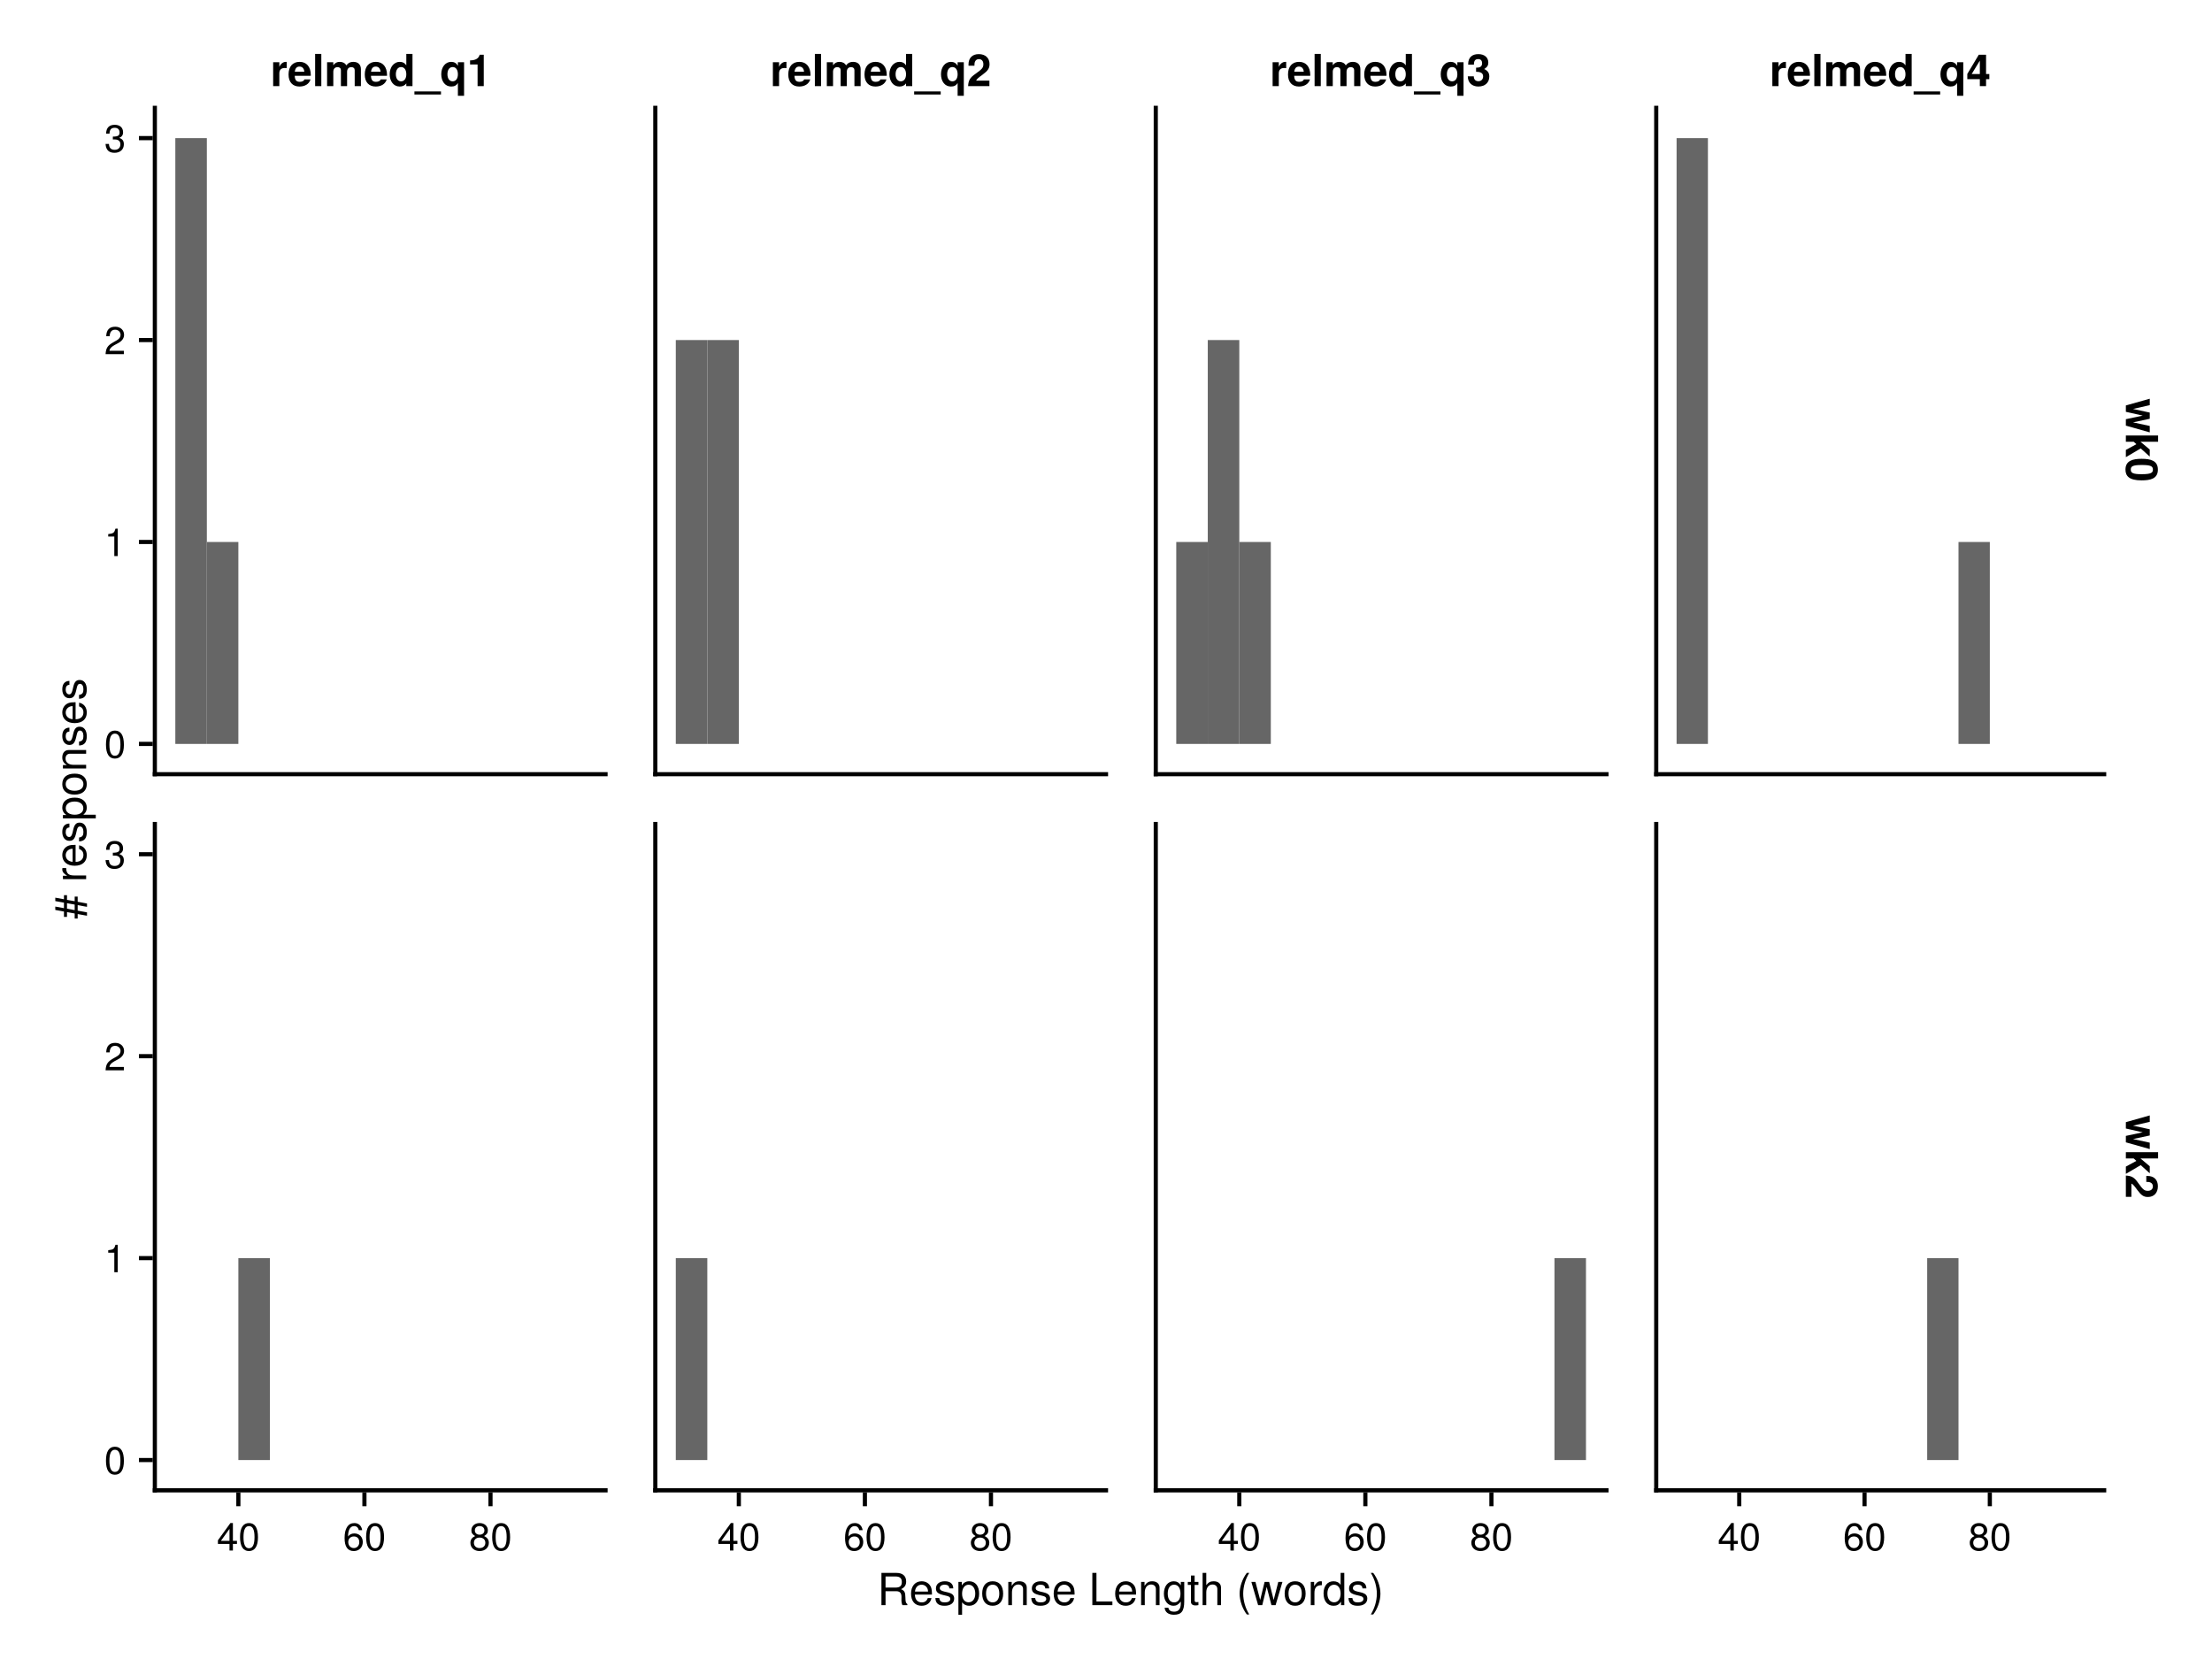 <?xml version="1.0" encoding="UTF-8"?>
<svg xmlns="http://www.w3.org/2000/svg" xmlns:xlink="http://www.w3.org/1999/xlink" width="800" height="600" viewBox="0 0 800 600">
<defs>
<g>
<g id="glyph-0-0-aa3f0e5b">
<path d="M 7.094 -4.781 C 7.094 -1.516 5.953 0.203 3.844 0.203 C 1.719 0.203 0.609 -1.516 0.609 -4.859 C 0.609 -8.188 1.703 -9.922 3.844 -9.922 C 6 -9.922 7.094 -8.219 7.094 -4.781 Z M 5.844 -4.891 C 5.844 -7.547 5.188 -8.828 3.844 -8.828 C 2.516 -8.828 1.859 -7.562 1.859 -4.844 C 1.859 -2.125 2.516 -0.812 3.828 -0.812 C 5.188 -0.812 5.844 -2.078 5.844 -4.891 Z M 5.844 -4.891 "/>
</g>
<g id="glyph-0-1-aa3f0e5b">
<path d="M 4.859 0 C 4.859 0 3.625 0 3.625 0 C 3.625 0 3.625 -7.062 3.625 -7.062 C 3.625 -7.062 1.422 -7.062 1.422 -7.062 C 1.422 -7.062 1.422 -7.953 1.422 -7.953 C 3.328 -8.188 3.609 -8.406 4.047 -9.922 C 4.047 -9.922 4.859 -9.922 4.859 -9.922 C 4.859 -9.922 4.859 0 4.859 0 Z M 4.859 0 "/>
</g>
<g id="glyph-0-2-aa3f0e5b">
<path d="M 7.156 -7.016 C 7.156 -5.797 6.438 -4.766 5.047 -4.016 C 5.047 -4.016 3.656 -3.266 3.656 -3.266 C 2.438 -2.547 1.984 -2.031 1.859 -1.219 C 1.859 -1.219 7.078 -1.219 7.078 -1.219 C 7.078 -1.219 7.078 0 7.078 0 C 7.078 0 0.469 0 0.469 0 C 0.594 -2.188 1.188 -3.125 3.266 -4.297 C 3.266 -4.297 4.547 -5.031 4.547 -5.031 C 5.438 -5.531 5.891 -6.203 5.891 -6.984 C 5.891 -8.047 5.047 -8.844 3.938 -8.844 C 2.719 -8.844 2.031 -8.141 1.938 -6.484 C 1.938 -6.484 0.703 -6.484 0.703 -6.484 C 0.766 -8.891 1.953 -9.922 3.969 -9.922 C 5.859 -9.922 7.156 -8.688 7.156 -7.016 Z M 7.156 -7.016 "/>
</g>
<g id="glyph-0-3-aa3f0e5b">
<path d="M 7.281 -2.375 C 7.281 -2.375 5.812 -2.375 5.812 -2.375 C 5.812 -2.375 5.812 0 5.812 0 C 5.812 0 4.578 0 4.578 0 C 4.578 0 4.578 -2.375 4.578 -2.375 C 4.578 -2.375 0.391 -2.375 0.391 -2.375 C 0.391 -2.375 0.391 -3.688 0.391 -3.688 C 0.391 -3.688 4.906 -9.922 4.906 -9.922 C 4.906 -9.922 5.812 -9.922 5.812 -9.922 C 5.812 -9.922 5.812 -3.484 5.812 -3.484 C 5.812 -3.484 7.281 -3.484 7.281 -3.484 C 7.281 -3.484 7.281 -2.375 7.281 -2.375 Z M 4.578 -3.484 C 4.578 -3.484 4.578 -7.828 4.578 -7.828 C 4.578 -7.828 1.469 -3.484 1.469 -3.484 C 1.469 -3.484 4.578 -3.484 4.578 -3.484 Z M 4.578 -3.484 "/>
</g>
<g id="glyph-0-4-aa3f0e5b">
<path d="M 7.188 -2.797 C 7.188 -1 5.812 0.203 3.844 0.203 C 1.891 0.203 0.516 -1 0.516 -2.812 C 0.516 -3.906 1.078 -4.672 2.219 -5.219 C 1.203 -5.859 0.875 -6.359 0.875 -7.281 C 0.875 -8.828 2.094 -9.922 3.844 -9.922 C 5.609 -9.922 6.828 -8.828 6.828 -7.281 C 6.828 -6.344 6.5 -5.844 5.469 -5.219 C 6.625 -4.672 7.188 -3.906 7.188 -2.797 Z M 5.578 -7.25 C 5.578 -8.219 4.906 -8.828 3.844 -8.828 C 2.812 -8.828 2.125 -8.219 2.125 -7.266 C 2.125 -6.328 2.812 -5.719 3.844 -5.719 C 4.891 -5.719 5.578 -6.328 5.578 -7.25 Z M 5.922 -2.781 C 5.922 -3.953 5.078 -4.672 3.844 -4.672 C 2.625 -4.672 1.781 -3.953 1.781 -2.781 C 1.781 -1.625 2.625 -0.875 3.828 -0.875 C 5.078 -0.875 5.922 -1.609 5.922 -2.781 Z M 5.922 -2.781 "/>
</g>
<g id="glyph-0-5-aa3f0e5b">
<path d="M 7.078 -2.891 C 7.078 -1.016 5.766 0.203 3.719 0.203 C 1.688 0.203 0.609 -0.781 0.453 -3 C 0.453 -3 1.688 -3 1.688 -3 C 1.766 -1.547 2.422 -0.875 3.766 -0.875 C 5.047 -0.875 5.828 -1.625 5.828 -2.875 C 5.828 -3.969 5.125 -4.625 3.766 -4.625 C 3.766 -4.625 3.094 -4.625 3.094 -4.625 C 3.094 -4.625 3.094 -5.656 3.094 -5.656 C 5.062 -5.656 5.531 -6.094 5.531 -7.156 C 5.531 -8.203 4.875 -8.844 3.781 -8.844 C 2.516 -8.844 1.922 -8.188 1.891 -6.719 C 1.891 -6.719 0.656 -6.719 0.656 -6.719 C 0.703 -8.828 1.766 -9.922 3.766 -9.922 C 5.656 -9.922 6.797 -8.906 6.797 -7.203 C 6.797 -6.203 6.328 -5.562 5.406 -5.188 C 6.594 -4.781 7.078 -4.094 7.078 -2.891 Z M 7.078 -2.891 "/>
</g>
<g id="glyph-0-6-aa3f0e5b">
<path d="M 7.188 -3.078 C 7.188 -1.141 5.828 0.203 3.938 0.203 C 1.672 0.203 0.609 -1.422 0.609 -4.516 C 0.609 -7.984 1.844 -9.922 4.156 -9.922 C 5.672 -9.922 6.734 -8.953 6.969 -7.344 C 6.969 -7.344 5.734 -7.344 5.734 -7.344 C 5.547 -8.281 4.938 -8.828 4.078 -8.828 C 2.656 -8.828 1.875 -7.484 1.859 -5.062 C 2.391 -5.797 3.156 -6.172 4.141 -6.172 C 5.922 -6.172 7.188 -4.922 7.188 -3.078 Z M 5.922 -2.984 C 5.922 -4.312 5.188 -5.078 3.984 -5.078 C 2.766 -5.078 1.938 -4.281 1.938 -3.047 C 1.938 -1.781 2.797 -0.875 3.953 -0.875 C 5.078 -0.875 5.922 -1.734 5.922 -2.984 Z M 5.922 -2.984 "/>
</g>
<g id="glyph-1-0-aa3f0e5b">
<path d="M 7.078 -2.891 C 7.078 -1.016 5.766 0.203 3.719 0.203 C 1.688 0.203 0.609 -0.781 0.453 -3 C 0.453 -3 1.688 -3 1.688 -3 C 1.766 -1.547 2.422 -0.875 3.766 -0.875 C 5.047 -0.875 5.828 -1.625 5.828 -2.875 C 5.828 -3.969 5.125 -4.625 3.766 -4.625 C 3.766 -4.625 3.094 -4.625 3.094 -4.625 C 3.094 -4.625 3.094 -5.656 3.094 -5.656 C 5.062 -5.656 5.531 -6.094 5.531 -7.156 C 5.531 -8.203 4.875 -8.844 3.781 -8.844 C 2.516 -8.844 1.922 -8.188 1.891 -6.719 C 1.891 -6.719 0.656 -6.719 0.656 -6.719 C 0.703 -8.828 1.766 -9.922 3.766 -9.922 C 5.656 -9.922 6.797 -8.906 6.797 -7.203 C 6.797 -6.203 6.328 -5.562 5.406 -5.188 C 6.594 -4.781 7.078 -4.094 7.078 -2.891 Z M 7.078 -2.891 "/>
</g>
<g id="glyph-2-0-aa3f0e5b">
<path d="M 7.188 -3.078 C 7.188 -1.141 5.828 0.203 3.938 0.203 C 1.672 0.203 0.609 -1.422 0.609 -4.516 C 0.609 -7.984 1.844 -9.922 4.156 -9.922 C 5.672 -9.922 6.734 -8.953 6.969 -7.344 C 6.969 -7.344 5.734 -7.344 5.734 -7.344 C 5.547 -8.281 4.938 -8.828 4.078 -8.828 C 2.656 -8.828 1.875 -7.484 1.859 -5.062 C 2.391 -5.797 3.156 -6.172 4.141 -6.172 C 5.922 -6.172 7.188 -4.922 7.188 -3.078 Z M 5.922 -2.984 C 5.922 -4.312 5.188 -5.078 3.984 -5.078 C 2.766 -5.078 1.938 -4.281 1.938 -3.047 C 1.938 -1.781 2.797 -0.875 3.953 -0.875 C 5.078 -0.875 5.922 -1.734 5.922 -2.984 Z M 5.922 -2.984 "/>
</g>
<g id="glyph-3-0-aa3f0e5b">
<path d="M -6.922 -8.672 C -6.922 -8.672 -6.922 -6.969 -6.922 -6.969 C -6.922 -6.969 -4.141 -6.484 -4.141 -6.484 C -4.141 -6.484 -4.141 -8.156 -4.141 -8.156 C -4.141 -8.156 -3.062 -8.156 -3.062 -8.156 C -3.062 -8.156 -3.062 -6.281 -3.062 -6.281 C -3.062 -6.281 0.312 -5.656 0.312 -5.656 C 0.312 -5.656 0.312 -4.453 0.312 -4.453 C 0.312 -4.453 -3.062 -5.062 -3.062 -5.062 C -3.062 -5.062 -3.062 -3.078 -3.062 -3.078 C -3.062 -3.078 0.312 -2.453 0.312 -2.453 C 0.312 -2.453 0.312 -1.234 0.312 -1.234 C 0.312 -1.234 -3.062 -1.844 -3.062 -1.844 C -3.062 -1.844 -3.062 -0.219 -3.062 -0.219 C -3.062 -0.219 -4.141 -0.219 -4.141 -0.219 C -4.141 -0.219 -4.141 -2.047 -4.141 -2.047 C -4.141 -2.047 -6.922 -2.547 -6.922 -2.547 C -6.922 -2.547 -6.922 -0.812 -6.922 -0.812 C -6.922 -0.812 -8.016 -0.812 -8.016 -0.812 C -8.016 -0.812 -8.016 -2.75 -8.016 -2.75 C -8.016 -2.75 -11.156 -3.328 -11.156 -3.328 C -11.156 -3.328 -11.156 -4.547 -11.156 -4.547 C -11.156 -4.547 -8.016 -3.969 -8.016 -3.969 C -8.016 -3.969 -8.016 -5.969 -8.016 -5.969 C -8.016 -5.969 -11.156 -6.531 -11.156 -6.531 C -11.156 -6.531 -11.156 -7.766 -11.156 -7.766 C -11.156 -7.766 -8.016 -7.188 -8.016 -7.188 C -8.016 -7.188 -8.016 -8.672 -8.016 -8.672 C -8.016 -8.672 -6.922 -8.672 -6.922 -8.672 Z M -6.922 -5.766 C -6.922 -5.766 -6.922 -3.781 -6.922 -3.781 C -6.922 -3.781 -4.141 -3.266 -4.141 -3.266 C -4.141 -3.266 -4.141 -5.266 -4.141 -5.266 C -4.141 -5.266 -6.922 -5.766 -6.922 -5.766 Z M -6.922 -5.766 "/>
</g>
<g id="glyph-3-1-aa3f0e5b">
<path d="M -4.109 -8.375 C -1.438 -8.375 0.234 -6.938 0.234 -4.781 C 0.234 -3.703 -0.141 -2.906 -1.016 -2.203 C -1.016 -2.203 3.484 -2.203 3.484 -2.203 C 3.484 -2.203 3.484 -0.875 3.484 -0.875 C 3.484 -0.875 -8.391 -0.875 -8.391 -0.875 C -8.391 -0.875 -8.391 -2.094 -8.391 -2.094 C -8.391 -2.094 -7.125 -2.094 -7.125 -2.094 C -8.109 -2.719 -8.625 -3.625 -8.625 -4.766 C -8.625 -6.984 -6.922 -8.375 -4.109 -8.375 Z M -4.141 -6.969 C -6.141 -6.969 -7.375 -6.016 -7.375 -4.547 C -7.375 -3.141 -6.094 -2.203 -4.125 -2.203 C -2.156 -2.203 -1.016 -3.141 -1.016 -4.547 C -1.016 -6 -2.234 -6.969 -4.141 -6.969 Z M -4.141 -6.969 "/>
</g>
<g id="glyph-3-2-aa3f0e5b">
<path d="M -3.812 -8.203 C -3.812 -8.203 -3.812 -2.031 -3.812 -2.031 C -1.891 -2.062 -0.984 -3.109 -0.984 -4.5 C -0.984 -5.562 -1.438 -6.312 -2.547 -6.688 C -2.547 -6.688 -2.547 -8.031 -2.547 -8.031 C -0.844 -7.703 0.234 -6.375 0.234 -4.453 C 0.234 -2.094 -1.391 -0.641 -4.141 -0.641 C -6.891 -0.641 -8.625 -2.141 -8.625 -4.484 C -8.625 -6.047 -7.797 -7.328 -6.422 -7.875 C -5.797 -8.109 -5.031 -8.203 -3.812 -8.203 Z M -4.984 -6.781 C -6.297 -6.781 -7.391 -5.781 -7.391 -4.469 C -7.391 -3.125 -6.391 -2.172 -4.891 -2.062 C -4.891 -2.062 -4.891 -6.766 -4.891 -6.766 C -4.922 -6.781 -4.984 -6.781 -4.984 -6.781 Z M -4.984 -6.781 "/>
</g>
<g id="glyph-4-0-aa3f0e5b">
</g>
<g id="glyph-4-1-aa3f0e5b">
<path d="M -7.219 -5.141 C -7.188 -3.078 -6.234 -2.453 -4.359 -2.453 C -4.359 -2.453 0 -2.453 0 -2.453 C 0 -2.453 0 -1.125 0 -1.125 C 0 -1.125 -8.391 -1.125 -8.391 -1.125 C -8.391 -1.125 -8.391 -2.344 -8.391 -2.344 C -8.391 -2.344 -6.859 -2.344 -6.859 -2.344 C -8.109 -3.109 -8.625 -3.766 -8.625 -4.625 C -8.625 -4.797 -8.609 -4.906 -8.578 -5.141 C -8.578 -5.141 -7.219 -5.141 -7.219 -5.141 Z M -7.219 -5.141 "/>
</g>
<g id="glyph-5-0-aa3f0e5b">
<path d="M -3.812 -8.203 C -3.812 -8.203 -3.812 -2.031 -3.812 -2.031 C -1.891 -2.062 -0.984 -3.109 -0.984 -4.5 C -0.984 -5.562 -1.438 -6.312 -2.547 -6.688 C -2.547 -6.688 -2.547 -8.031 -2.547 -8.031 C -0.844 -7.703 0.234 -6.375 0.234 -4.453 C 0.234 -2.094 -1.391 -0.641 -4.141 -0.641 C -6.891 -0.641 -8.625 -2.141 -8.625 -4.484 C -8.625 -6.047 -7.797 -7.328 -6.422 -7.875 C -5.797 -8.109 -5.031 -8.203 -3.812 -8.203 Z M -4.984 -6.781 C -6.297 -6.781 -7.391 -5.781 -7.391 -4.469 C -7.391 -3.125 -6.391 -2.172 -4.891 -2.062 C -4.891 -2.062 -4.891 -6.766 -4.891 -6.766 C -4.922 -6.781 -4.984 -6.781 -4.984 -6.781 Z M -4.984 -6.781 "/>
</g>
<g id="glyph-6-0-aa3f0e5b">
<path d="M -2.359 -7.344 C -0.734 -7.344 0.234 -6 0.234 -3.891 C 0.234 -1.703 -0.625 -0.609 -2.562 -0.547 C -2.562 -0.547 -2.562 -1.953 -2.562 -1.953 C -1.281 -2.125 -0.984 -2.797 -0.984 -4 C -0.984 -5.172 -1.453 -5.953 -2.234 -5.953 C -2.844 -5.953 -3.125 -5.578 -3.344 -4.656 C -3.344 -4.656 -3.641 -3.406 -3.641 -3.406 C -4.125 -1.422 -4.75 -0.75 -6.062 -0.75 C -7.609 -0.75 -8.625 -2.016 -8.625 -3.969 C -8.625 -5.906 -7.703 -6.984 -6.047 -7.016 C -6.047 -7.016 -6.047 -5.594 -6.047 -5.594 C -6.922 -5.562 -7.391 -4.984 -7.391 -3.922 C -7.391 -2.828 -6.891 -2.141 -6.125 -2.141 C -5.531 -2.141 -5.188 -2.609 -4.922 -3.703 C -4.922 -3.703 -4.625 -4.969 -4.625 -4.969 C -4.219 -6.641 -3.594 -7.344 -2.359 -7.344 Z M -2.359 -7.344 "/>
</g>
<g id="glyph-6-1-aa3f0e5b">
<path d="M -4.125 -8.156 C -1.375 -8.156 0.234 -6.719 0.234 -4.375 C 0.234 -1.984 -1.375 -0.578 -4.188 -0.578 C -7.016 -0.578 -8.625 -2 -8.625 -4.359 C -8.625 -6.766 -7.031 -8.156 -4.125 -8.156 Z M -4.141 -6.766 C -6.219 -6.766 -7.391 -5.875 -7.391 -4.375 C -7.391 -2.875 -6.203 -1.969 -4.188 -1.969 C -2.156 -1.969 -0.984 -2.875 -0.984 -4.375 C -0.984 -5.844 -2.172 -6.766 -4.141 -6.766 Z M -4.141 -6.766 "/>
</g>
<g id="glyph-7-0-aa3f0e5b">
<path d="M 0 -7.797 C 0 -7.797 0 -6.469 0 -6.469 C 0 -6.469 -5.812 -6.469 -5.812 -6.469 C -6.812 -6.469 -7.453 -5.797 -7.453 -4.734 C -7.453 -3.375 -6.344 -2.453 -4.625 -2.453 C -4.625 -2.453 0 -2.453 0 -2.453 C 0 -2.453 0 -1.125 0 -1.125 C 0 -1.125 -8.391 -1.125 -8.391 -1.125 C -8.391 -1.125 -8.391 -2.359 -8.391 -2.359 C -8.391 -2.359 -6.969 -2.359 -6.969 -2.359 C -8.141 -3.094 -8.625 -3.891 -8.625 -5.141 C -8.625 -6.75 -7.734 -7.797 -6.344 -7.797 C -6.344 -7.797 0 -7.797 0 -7.797 Z M 0 -7.797 "/>
</g>
<g id="glyph-8-0-aa3f0e5b">
<path d="M -2.359 -7.344 C -0.734 -7.344 0.234 -6 0.234 -3.891 C 0.234 -1.703 -0.625 -0.609 -2.562 -0.547 C -2.562 -0.547 -2.562 -1.953 -2.562 -1.953 C -1.281 -2.125 -0.984 -2.797 -0.984 -4 C -0.984 -5.172 -1.453 -5.953 -2.234 -5.953 C -2.844 -5.953 -3.125 -5.578 -3.344 -4.656 C -3.344 -4.656 -3.641 -3.406 -3.641 -3.406 C -4.125 -1.422 -4.75 -0.75 -6.062 -0.75 C -7.609 -0.75 -8.625 -2.016 -8.625 -3.969 C -8.625 -5.906 -7.703 -6.984 -6.047 -7.016 C -6.047 -7.016 -6.047 -5.594 -6.047 -5.594 C -6.922 -5.562 -7.391 -4.984 -7.391 -3.922 C -7.391 -2.828 -6.891 -2.141 -6.125 -2.141 C -5.531 -2.141 -5.188 -2.609 -4.922 -3.703 C -4.922 -3.703 -4.625 -4.969 -4.625 -4.969 C -4.219 -6.641 -3.594 -7.344 -2.359 -7.344 Z M -2.359 -7.344 "/>
</g>
<g id="glyph-9-0-aa3f0e5b">
<path d="M -2.359 -7.344 C -0.734 -7.344 0.234 -6 0.234 -3.891 C 0.234 -1.703 -0.625 -0.609 -2.562 -0.547 C -2.562 -0.547 -2.562 -1.953 -2.562 -1.953 C -1.281 -2.125 -0.984 -2.797 -0.984 -4 C -0.984 -5.172 -1.453 -5.953 -2.234 -5.953 C -2.844 -5.953 -3.125 -5.578 -3.344 -4.656 C -3.344 -4.656 -3.641 -3.406 -3.641 -3.406 C -4.125 -1.422 -4.75 -0.75 -6.062 -0.75 C -7.609 -0.75 -8.625 -2.016 -8.625 -3.969 C -8.625 -5.906 -7.703 -6.984 -6.047 -7.016 C -6.047 -7.016 -6.047 -5.594 -6.047 -5.594 C -6.922 -5.562 -7.391 -4.984 -7.391 -3.922 C -7.391 -2.828 -6.891 -2.141 -6.125 -2.141 C -5.531 -2.141 -5.188 -2.609 -4.922 -3.703 C -4.922 -3.703 -4.625 -4.969 -4.625 -4.969 C -4.219 -6.641 -3.594 -7.344 -2.359 -7.344 Z M -2.359 -7.344 "/>
</g>
<g id="glyph-10-0-aa3f0e5b">
<path d="M 10.859 0 C 10.859 0 9.062 0 9.062 0 C 8.844 -0.484 8.703 -1.188 8.719 -1.906 C 8.719 -1.906 8.734 -2.938 8.734 -2.938 C 8.75 -4.391 8.125 -5.031 6.812 -5.031 C 6.812 -5.031 2.969 -5.031 2.969 -5.031 C 2.969 -5.031 2.969 0 2.969 0 C 2.969 0 1.484 0 1.484 0 C 1.484 0 1.484 -11.656 1.484 -11.656 C 1.484 -11.656 6.859 -11.656 6.859 -11.656 C 9.156 -11.656 10.422 -10.562 10.422 -8.547 C 10.422 -7.219 9.891 -6.406 8.578 -5.766 C 9.844 -5.219 10.125 -4.641 10.156 -2.719 C 10.172 -1.172 10.297 -0.75 10.859 -0.375 C 10.859 -0.375 10.859 0 10.859 0 Z M 8.859 -8.344 C 8.859 -9.641 8.234 -10.359 6.578 -10.359 C 6.578 -10.359 2.969 -10.359 2.969 -10.359 C 2.969 -10.359 2.969 -6.344 2.969 -6.344 C 2.969 -6.344 6.578 -6.344 6.578 -6.344 C 8.156 -6.344 8.859 -6.953 8.859 -8.344 Z M 8.859 -8.344 "/>
</g>
<g id="glyph-10-1-aa3f0e5b">
<path d="M 8.203 -3.812 C 8.203 -3.812 2.031 -3.812 2.031 -3.812 C 2.062 -1.891 3.109 -0.984 4.5 -0.984 C 5.562 -0.984 6.312 -1.438 6.688 -2.547 C 6.688 -2.547 8.031 -2.547 8.031 -2.547 C 7.703 -0.844 6.375 0.234 4.453 0.234 C 2.094 0.234 0.641 -1.391 0.641 -4.141 C 0.641 -6.891 2.141 -8.625 4.484 -8.625 C 6.047 -8.625 7.328 -7.797 7.875 -6.422 C 8.109 -5.797 8.203 -5.031 8.203 -3.812 Z M 6.781 -4.984 C 6.781 -6.297 5.781 -7.391 4.469 -7.391 C 3.125 -7.391 2.172 -6.391 2.062 -4.891 C 2.062 -4.891 6.766 -4.891 6.766 -4.891 C 6.781 -4.922 6.781 -4.984 6.781 -4.984 Z M 6.781 -4.984 "/>
</g>
<g id="glyph-10-2-aa3f0e5b">
<path d="M 7.344 -2.359 C 7.344 -0.734 6 0.234 3.891 0.234 C 1.703 0.234 0.609 -0.625 0.547 -2.562 C 0.547 -2.562 1.953 -2.562 1.953 -2.562 C 2.125 -1.281 2.797 -0.984 4 -0.984 C 5.172 -0.984 5.953 -1.453 5.953 -2.234 C 5.953 -2.844 5.578 -3.125 4.656 -3.344 C 4.656 -3.344 3.406 -3.641 3.406 -3.641 C 1.422 -4.125 0.75 -4.75 0.75 -6.062 C 0.75 -7.609 2.016 -8.625 3.969 -8.625 C 5.906 -8.625 6.984 -7.703 7.016 -6.047 C 7.016 -6.047 5.594 -6.047 5.594 -6.047 C 5.562 -6.922 4.984 -7.391 3.922 -7.391 C 2.828 -7.391 2.141 -6.891 2.141 -6.125 C 2.141 -5.531 2.609 -5.188 3.703 -4.922 C 3.703 -4.922 4.969 -4.625 4.969 -4.625 C 6.641 -4.219 7.344 -3.594 7.344 -2.359 Z M 7.344 -2.359 "/>
</g>
<g id="glyph-10-3-aa3f0e5b">
<path d="M 8.375 -4.109 C 8.375 -1.438 6.938 0.234 4.781 0.234 C 3.703 0.234 2.906 -0.141 2.203 -1.016 C 2.203 -1.016 2.203 3.484 2.203 3.484 C 2.203 3.484 0.875 3.484 0.875 3.484 C 0.875 3.484 0.875 -8.391 0.875 -8.391 C 0.875 -8.391 2.094 -8.391 2.094 -8.391 C 2.094 -8.391 2.094 -7.125 2.094 -7.125 C 2.719 -8.109 3.625 -8.625 4.766 -8.625 C 6.984 -8.625 8.375 -6.922 8.375 -4.109 Z M 6.969 -4.141 C 6.969 -6.141 6.016 -7.375 4.547 -7.375 C 3.141 -7.375 2.203 -6.094 2.203 -4.125 C 2.203 -2.156 3.141 -1.016 4.547 -1.016 C 6 -1.016 6.969 -2.234 6.969 -4.141 Z M 6.969 -4.141 "/>
</g>
<g id="glyph-10-4-aa3f0e5b">
<path d="M 8.156 -4.125 C 8.156 -1.375 6.719 0.234 4.375 0.234 C 1.984 0.234 0.578 -1.375 0.578 -4.188 C 0.578 -7.016 2 -8.625 4.359 -8.625 C 6.766 -8.625 8.156 -7.031 8.156 -4.125 Z M 6.766 -4.141 C 6.766 -6.219 5.875 -7.391 4.375 -7.391 C 2.875 -7.391 1.969 -6.203 1.969 -4.188 C 1.969 -2.156 2.875 -0.984 4.375 -0.984 C 5.844 -0.984 6.766 -2.172 6.766 -4.141 Z M 6.766 -4.141 "/>
</g>
<g id="glyph-10-5-aa3f0e5b">
<path d="M 7.797 0 C 7.797 0 6.469 0 6.469 0 C 6.469 0 6.469 -5.812 6.469 -5.812 C 6.469 -6.812 5.797 -7.453 4.734 -7.453 C 3.375 -7.453 2.453 -6.344 2.453 -4.625 C 2.453 -4.625 2.453 0 2.453 0 C 2.453 0 1.125 0 1.125 0 C 1.125 0 1.125 -8.391 1.125 -8.391 C 1.125 -8.391 2.359 -8.391 2.359 -8.391 C 2.359 -8.391 2.359 -6.969 2.359 -6.969 C 3.094 -8.141 3.891 -8.625 5.141 -8.625 C 6.75 -8.625 7.797 -7.734 7.797 -6.344 C 7.797 -6.344 7.797 0 7.797 0 Z M 7.797 0 "/>
</g>
<g id="glyph-10-6-aa3f0e5b">
</g>
<g id="glyph-10-7-aa3f0e5b">
<path d="M 8.531 0 C 8.531 0 1.281 0 1.281 0 C 1.281 0 1.281 -11.656 1.281 -11.656 C 1.281 -11.656 2.766 -11.656 2.766 -11.656 C 2.766 -11.656 2.766 -1.312 2.766 -1.312 C 2.766 -1.312 8.531 -1.312 8.531 -1.312 C 8.531 -1.312 8.531 0 8.531 0 Z M 8.531 0 "/>
</g>
<g id="glyph-10-8-aa3f0e5b">
<path d="M 7.828 -1.375 C 7.828 2.312 6.703 3.484 4.078 3.484 C 2.109 3.484 0.875 2.547 0.734 0.953 C 0.734 0.953 2.094 0.953 2.094 0.953 C 2.25 1.984 3.078 2.375 4.125 2.375 C 5.688 2.375 6.594 1.516 6.594 -0.703 C 6.594 -0.703 6.594 -1.266 6.594 -1.266 C 5.719 -0.203 4.969 0.234 3.922 0.234 C 1.953 0.234 0.469 -1.469 0.469 -4.109 C 0.469 -6.828 1.906 -8.625 4.031 -8.625 C 5.109 -8.625 5.922 -8.156 6.594 -7.172 C 6.594 -7.172 6.594 -8.391 6.594 -8.391 C 6.594 -8.391 7.828 -8.391 7.828 -8.391 C 7.828 -8.391 7.828 -1.375 7.828 -1.375 Z M 6.469 -4.141 C 6.469 -6.172 5.609 -7.391 4.172 -7.391 C 2.75 -7.391 1.859 -6.203 1.859 -4.188 C 1.859 -2.156 2.734 -0.984 4.188 -0.984 C 5.594 -0.984 6.469 -2.141 6.469 -4.141 Z M 6.469 -4.141 "/>
</g>
<g id="glyph-10-9-aa3f0e5b">
<path d="M 4.062 0 C 3.609 0.078 3.297 0.109 2.969 0.109 C 1.938 0.109 1.359 -0.375 1.359 -1.219 C 1.359 -1.219 1.359 -7.297 1.359 -7.297 C 1.359 -7.297 0.219 -7.297 0.219 -7.297 C 0.219 -7.297 0.219 -8.391 0.219 -8.391 C 0.219 -8.391 1.359 -8.391 1.359 -8.391 C 1.359 -8.391 1.359 -10.688 1.359 -10.688 C 1.359 -10.688 2.688 -10.688 2.688 -10.688 C 2.688 -10.688 2.688 -8.391 2.688 -8.391 C 2.688 -8.391 4.062 -8.391 4.062 -8.391 C 4.062 -8.391 4.062 -7.297 4.062 -7.297 C 4.062 -7.297 2.688 -7.297 2.688 -7.297 C 2.688 -7.297 2.688 -1.812 2.688 -1.812 C 2.688 -1.219 2.844 -1.062 3.422 -1.062 C 3.688 -1.062 3.891 -1.078 4.062 -1.125 C 4.062 -1.125 4.062 0 4.062 0 Z M 4.062 0 "/>
</g>
<g id="glyph-10-10-aa3f0e5b">
<path d="M 7.781 0 C 7.781 0 6.453 0 6.453 0 C 6.453 0 6.453 -5.812 6.453 -5.812 C 6.453 -6.906 5.656 -7.453 4.719 -7.453 C 3.344 -7.453 2.453 -6.344 2.453 -4.625 C 2.453 -4.625 2.453 0 2.453 0 C 2.453 0 1.125 0 1.125 0 C 1.125 0 1.125 -11.656 1.125 -11.656 C 1.125 -11.656 2.453 -11.656 2.453 -11.656 C 2.453 -11.656 2.453 -7.234 2.453 -7.234 C 3.234 -8.25 3.953 -8.625 5.141 -8.625 C 6.766 -8.625 7.781 -7.75 7.781 -6.344 C 7.781 -6.344 7.781 0 7.781 0 Z M 7.781 0 "/>
</g>
<g id="glyph-10-11-aa3f0e5b">
<path d="M 4.656 3.391 C 4.656 3.391 3.781 3.391 3.781 3.391 C 2.172 1.297 1.172 -1.609 1.172 -4.141 C 1.172 -6.656 2.172 -9.562 3.781 -11.656 C 3.781 -11.656 4.656 -11.656 4.656 -11.656 C 3.25 -9.391 2.469 -6.688 2.469 -4.141 C 2.469 -1.578 3.25 1.109 4.656 3.391 Z M 4.656 3.391 "/>
</g>
<g id="glyph-10-12-aa3f0e5b">
<path d="M 11.328 -8.391 C 11.328 -8.391 8.859 0 8.859 0 C 8.859 0 7.344 0 7.344 0 C 7.344 0 5.641 -6.578 5.641 -6.578 C 5.641 -6.578 4.031 0 4.031 0 C 4.031 0 2.531 0 2.531 0 C 2.531 0 0.094 -8.391 0.094 -8.391 C 0.094 -8.391 1.562 -8.391 1.562 -8.391 C 1.562 -8.391 3.281 -1.859 3.281 -1.859 C 3.281 -1.859 4.875 -8.391 4.875 -8.391 C 4.875 -8.391 6.516 -8.391 6.516 -8.391 C 6.516 -8.391 8.156 -1.859 8.156 -1.859 C 8.156 -1.859 9.828 -8.391 9.828 -8.391 C 9.828 -8.391 11.328 -8.391 11.328 -8.391 Z M 11.328 -8.391 "/>
</g>
<g id="glyph-10-13-aa3f0e5b">
<path d="M 5.141 -7.219 C 3.078 -7.188 2.453 -6.234 2.453 -4.359 C 2.453 -4.359 2.453 0 2.453 0 C 2.453 0 1.125 0 1.125 0 C 1.125 0 1.125 -8.391 1.125 -8.391 C 1.125 -8.391 2.344 -8.391 2.344 -8.391 C 2.344 -8.391 2.344 -6.859 2.344 -6.859 C 3.109 -8.109 3.766 -8.625 4.625 -8.625 C 4.797 -8.625 4.906 -8.609 5.141 -8.578 C 5.141 -8.578 5.141 -7.219 5.141 -7.219 Z M 5.141 -7.219 "/>
</g>
<g id="glyph-10-14-aa3f0e5b">
<path d="M 7.922 0 C 7.922 0 6.734 0 6.734 0 C 6.734 0 6.734 -1.234 6.734 -1.234 C 6.016 -0.188 5.219 0.234 4.062 0.234 C 1.812 0.234 0.422 -1.438 0.422 -4.266 C 0.422 -6.938 1.844 -8.625 4.016 -8.625 C 5.141 -8.625 6.031 -8.172 6.594 -7.328 C 6.594 -7.328 6.594 -11.656 6.594 -11.656 C 6.594 -11.656 7.922 -11.656 7.922 -11.656 C 7.922 -11.656 7.922 0 7.922 0 Z M 6.594 -4.156 C 6.594 -6.094 5.688 -7.375 4.234 -7.375 C 2.781 -7.375 1.812 -6.141 1.812 -4.188 C 1.812 -2.234 2.781 -1.016 4.25 -1.016 C 5.656 -1.016 6.594 -2.219 6.594 -4.156 Z M 6.594 -4.156 "/>
</g>
<g id="glyph-10-15-aa3f0e5b">
<path d="M 4.094 -4.125 C 4.094 -1.609 3.094 1.297 1.484 3.391 C 1.484 3.391 0.609 3.391 0.609 3.391 C 2.016 1.125 2.797 -1.578 2.797 -4.125 C 2.797 -6.688 2.016 -9.375 0.609 -11.656 C 0.609 -11.656 1.484 -11.656 1.484 -11.656 C 3.094 -9.562 4.094 -6.656 4.094 -4.125 Z M 4.094 -4.125 "/>
</g>
<g id="glyph-11-0-aa3f0e5b">
<path d="M 8.641 12.25 C 8.641 12.25 0 9.812 0 9.812 C 0 9.812 0 7.484 0 7.484 C 0 7.484 6.094 6.188 6.094 6.188 C 6.094 6.188 0 4.812 0 4.812 C 0 4.812 0 2.516 0 2.516 C 0 2.516 8.641 0.078 8.641 0.078 C 8.641 0.078 8.641 2.406 8.641 2.406 C 8.641 2.406 2.594 3.781 2.594 3.781 C 2.594 3.781 8.641 5.094 8.641 5.094 C 8.641 5.094 8.641 7.328 8.641 7.328 C 8.641 7.328 2.594 8.625 2.594 8.625 C 2.594 8.625 8.641 9.938 8.641 9.938 C 8.641 9.938 8.641 12.25 8.641 12.25 Z M 8.641 12.25 "/>
</g>
<g id="glyph-11-1-aa3f0e5b">
<path d="M 0 8.766 C 0 8.766 0 6.141 0 6.141 C 0 6.141 3.812 4.078 3.812 4.078 C 3.812 4.078 2.828 3.188 2.828 3.188 C 2.828 3.188 0 3.188 0 3.188 C 0 3.188 0 0.938 0 0.938 C 0 0.938 11.656 0.938 11.656 0.938 C 11.656 0.938 11.656 3.188 11.656 3.188 C 11.656 3.188 5.281 3.188 5.281 3.188 C 5.281 3.188 8.641 6.016 8.641 6.016 C 8.641 6.016 8.641 8.562 8.641 8.562 C 8.641 8.562 5.375 5.609 5.375 5.609 C 5.375 5.609 0 8.766 0 8.766 Z M 0 8.766 "/>
</g>
<g id="glyph-11-2-aa3f0e5b">
<path d="M 5.641 8.266 C 1.172 8.266 -0.141 6.672 -0.141 4.375 C -0.141 1.094 2.547 0.469 5.719 0.469 C 8.969 0.469 11.578 1.125 11.578 4.375 C 11.578 7.703 8.859 8.266 5.641 8.266 Z M 5.703 6.031 C 9.219 6.031 9.781 5.469 9.781 4.375 C 9.781 3.172 9.031 2.703 5.734 2.703 C 2.359 2.703 1.781 3.234 1.781 4.375 C 1.781 5.562 2.516 6.031 5.703 6.031 Z M 5.703 6.031 "/>
</g>
<g id="glyph-12-0-aa3f0e5b">
<path d="M 8.641 12.25 C 8.641 12.25 0 9.812 0 9.812 C 0 9.812 0 7.484 0 7.484 C 0 7.484 6.094 6.188 6.094 6.188 C 6.094 6.188 0 4.812 0 4.812 C 0 4.812 0 2.516 0 2.516 C 0 2.516 8.641 0.078 8.641 0.078 C 8.641 0.078 8.641 2.406 8.641 2.406 C 8.641 2.406 2.594 3.781 2.594 3.781 C 2.594 3.781 8.641 5.094 8.641 5.094 C 8.641 5.094 8.641 7.328 8.641 7.328 C 8.641 7.328 2.594 8.625 2.594 8.625 C 2.594 8.625 8.641 9.938 8.641 9.938 C 8.641 9.938 8.641 12.25 8.641 12.25 Z M 8.641 12.25 "/>
</g>
<g id="glyph-12-1-aa3f0e5b">
<path d="M 7.984 8.234 C 6.453 8.234 5.578 7.656 4.141 5.703 C 2.922 4.031 2.609 3.688 2 3.391 C 2 3.391 2 8.188 2 8.188 C 2 8.188 0 8.188 0 8.188 C 0 8.188 0 0.484 0 0.484 C 2.094 0.594 3.109 1.188 4.422 3.109 C 6.188 5.594 6.688 6 7.938 6 C 9.078 6 9.766 5.391 9.766 4.406 C 9.766 3.375 9.031 2.781 7.766 2.781 C 7.766 2.781 7.391 2.781 7.391 2.781 C 7.391 2.781 7.391 0.641 7.391 0.641 C 7.562 0.625 7.703 0.625 7.797 0.625 C 10.188 0.625 11.578 2 11.578 4.359 C 11.578 6.734 10.172 8.234 7.984 8.234 Z M 7.984 8.234 "/>
</g>
<g id="glyph-13-0-aa3f0e5b">
<path d="M 0 8.766 C 0 8.766 0 6.141 0 6.141 C 0 6.141 3.812 4.078 3.812 4.078 C 3.812 4.078 2.828 3.188 2.828 3.188 C 2.828 3.188 0 3.188 0 3.188 C 0 3.188 0 0.938 0 0.938 C 0 0.938 11.656 0.938 11.656 0.938 C 11.656 0.938 11.656 3.188 11.656 3.188 C 11.656 3.188 5.281 3.188 5.281 3.188 C 5.281 3.188 8.641 6.016 8.641 6.016 C 8.641 6.016 8.641 8.562 8.641 8.562 C 8.641 8.562 5.375 5.609 5.375 5.609 C 5.375 5.609 0 8.766 0 8.766 Z M 0 8.766 "/>
</g>
<g id="glyph-14-0-aa3f0e5b">
<path d="M 5.922 -6.5 C 5.609 -6.547 5.453 -6.562 5.219 -6.562 C 3.906 -6.562 3.25 -5.906 3.25 -4.594 C 3.25 -4.594 3.25 0 3.25 0 C 3.25 0 1.016 0 1.016 0 C 1.016 0 1.016 -8.641 1.016 -8.641 C 1.016 -8.641 3.25 -8.641 3.25 -8.641 C 3.25 -8.641 3.25 -6.938 3.25 -6.938 C 3.734 -8.109 4.625 -8.781 5.641 -8.781 C 5.719 -8.781 5.797 -8.781 5.922 -8.766 C 5.922 -8.766 5.922 -6.5 5.922 -6.5 Z M 5.922 -6.5 "/>
</g>
<g id="glyph-14-1-aa3f0e5b">
<path d="M 8.406 -4 C 8.406 -4 8.391 -3.734 8.391 -3.734 C 8.391 -3.734 2.594 -3.734 2.594 -3.734 C 2.656 -2.047 3.328 -1.562 4.391 -1.562 C 5.203 -1.562 5.906 -1.812 6.094 -2.438 C 6.094 -2.438 8.297 -2.438 8.297 -2.438 C 7.812 -0.734 6.234 0.141 4.297 0.141 C 1.859 0.141 0.359 -1.438 0.359 -4.203 C 0.359 -7.109 1.875 -8.781 4.359 -8.781 C 6.891 -8.781 8.406 -6.969 8.406 -4 Z M 6.062 -5.219 C 5.953 -6.453 5.281 -7.078 4.312 -7.078 C 3.328 -7.078 2.766 -6.422 2.625 -5.219 C 2.625 -5.219 6.062 -5.219 6.062 -5.219 Z M 6.062 -5.219 "/>
</g>
<g id="glyph-14-2-aa3f0e5b">
<path d="M 3.312 0 C 3.312 0 1.078 0 1.078 0 C 1.078 0 1.078 -11.656 1.078 -11.656 C 1.078 -11.656 3.312 -11.656 3.312 -11.656 C 3.312 -11.656 3.312 0 3.312 0 Z M 3.312 0 "/>
</g>
<g id="glyph-14-3-aa3f0e5b">
<path d="M 13.188 0 C 13.188 0 10.938 0 10.938 0 C 10.938 0 10.938 -5.766 10.938 -5.766 C 10.938 -6.453 10.484 -6.875 9.734 -6.875 C 8.766 -6.875 8.188 -6.234 8.188 -5.188 C 8.188 -5.188 8.188 0 8.188 0 C 8.188 0 5.953 0 5.953 0 C 5.953 0 5.953 -5.766 5.953 -5.766 C 5.953 -6.453 5.484 -6.875 4.734 -6.875 C 3.781 -6.875 3.203 -6.234 3.203 -5.188 C 3.203 -5.188 3.203 0 3.203 0 C 3.203 0 0.953 0 0.953 0 C 0.953 0 0.953 -8.641 0.953 -8.641 C 0.953 -8.641 3.188 -8.641 3.188 -8.641 C 3.188 -8.641 3.188 -7.562 3.188 -7.562 C 3.922 -8.453 4.562 -8.781 5.547 -8.781 C 6.625 -8.781 7.484 -8.312 7.906 -7.5 C 8.578 -8.406 9.344 -8.781 10.438 -8.781 C 12.156 -8.781 13.188 -7.797 13.188 -6.109 C 13.188 -6.109 13.188 0 13.188 0 Z M 13.188 0 "/>
</g>
<g id="glyph-14-4-aa3f0e5b">
<path d="M 8.719 0 C 8.719 0 6.484 0 6.484 0 C 6.484 0 6.484 -0.984 6.484 -0.984 C 5.922 -0.25 5.172 0.141 4.094 0.141 C 1.812 0.141 0.469 -1.859 0.469 -4.297 C 0.469 -6.906 2.031 -8.781 4.094 -8.781 C 5.172 -8.781 5.922 -8.391 6.484 -7.516 C 6.484 -7.516 6.484 -11.656 6.484 -11.656 C 6.484 -11.656 8.719 -11.656 8.719 -11.656 C 8.719 -11.656 8.719 0 8.719 0 Z M 6.484 -4.266 C 6.484 -5.922 5.734 -6.906 4.594 -6.906 C 3.469 -6.906 2.703 -5.906 2.703 -4.297 C 2.703 -2.719 3.469 -1.734 4.594 -1.734 C 5.719 -1.734 6.484 -2.703 6.484 -4.266 Z M 6.484 -4.266 "/>
</g>
<g id="glyph-14-5-aa3f0e5b">
<path d="M 9.25 3.031 C 9.25 3.031 -0.359 3.031 -0.359 3.031 C -0.359 3.031 -0.359 1.922 -0.359 1.922 C -0.359 1.922 9.25 1.922 9.25 1.922 C 9.25 1.922 9.25 3.031 9.25 3.031 Z M 9.25 3.031 "/>
</g>
<g id="glyph-14-6-aa3f0e5b">
<path d="M 8.703 3.484 C 8.703 3.484 6.469 3.484 6.469 3.484 C 6.469 3.484 6.469 -1.156 6.469 -1.156 C 5.938 -0.203 5.141 0.141 4.047 0.141 C 1.844 0.141 0.453 -1.734 0.453 -4.312 C 0.453 -6.953 1.984 -8.781 4.062 -8.781 C 5.141 -8.781 5.938 -8.297 6.469 -7.359 C 6.469 -7.359 6.469 -8.641 6.469 -8.641 C 6.469 -8.641 8.703 -8.641 8.703 -8.641 C 8.703 -8.641 8.703 3.484 8.703 3.484 Z M 6.469 -4.266 C 6.469 -5.953 5.719 -6.906 4.578 -6.906 C 3.453 -6.906 2.688 -5.938 2.688 -4.312 C 2.688 -2.703 3.453 -1.734 4.578 -1.734 C 5.703 -1.734 6.469 -2.703 6.469 -4.266 Z M 6.469 -4.266 "/>
</g>
<g id="glyph-14-7-aa3f0e5b">
<path d="M 6.047 0 C 6.047 0 3.812 0 3.812 0 C 3.812 0 3.812 -7.828 3.812 -7.828 C 3.812 -7.828 1.094 -7.828 1.094 -7.828 C 1.094 -7.828 1.094 -9.312 1.094 -9.312 C 3.047 -9.312 4.203 -10 4.562 -11.344 C 4.562 -11.344 6.047 -11.344 6.047 -11.344 C 6.047 -11.344 6.047 0 6.047 0 Z M 6.047 0 "/>
</g>
<g id="glyph-14-8-aa3f0e5b">
<path d="M 8.234 -7.984 C 8.234 -6.453 7.656 -5.578 5.703 -4.141 C 4.031 -2.922 3.688 -2.609 3.391 -2 C 3.391 -2 8.188 -2 8.188 -2 C 8.188 -2 8.188 0 8.188 0 C 8.188 0 0.484 0 0.484 0 C 0.594 -2.094 1.188 -3.109 3.109 -4.422 C 5.594 -6.188 6 -6.688 6 -7.938 C 6 -9.078 5.391 -9.766 4.406 -9.766 C 3.375 -9.766 2.781 -9.031 2.781 -7.766 C 2.781 -7.766 2.781 -7.391 2.781 -7.391 C 2.781 -7.391 0.641 -7.391 0.641 -7.391 C 0.625 -7.562 0.625 -7.703 0.625 -7.797 C 0.625 -10.188 2 -11.578 4.359 -11.578 C 6.734 -11.578 8.234 -10.172 8.234 -7.984 Z M 8.234 -7.984 "/>
</g>
<g id="glyph-14-9-aa3f0e5b">
<path d="M 8.25 -3.484 C 8.25 -1.281 6.703 0.141 4.281 0.141 C 1.969 0.141 0.469 -1.281 0.469 -3.547 C 0.469 -3.547 2.641 -3.547 2.641 -3.547 C 2.641 -2.391 3.281 -1.781 4.344 -1.781 C 5.312 -1.781 6.016 -2.5 6.016 -3.484 C 6.016 -4.703 5.156 -5.188 3.469 -5.188 C 3.469 -5.188 3.469 -6.688 3.469 -6.688 C 3.469 -6.688 3.656 -6.688 3.656 -6.688 C 4.984 -6.688 5.641 -7.156 5.641 -8.281 C 5.641 -9.234 5.141 -9.781 4.234 -9.781 C 3.141 -9.781 2.688 -9.188 2.688 -7.781 C 2.688 -7.781 0.609 -7.781 0.609 -7.781 C 0.609 -7.781 0.609 -7.969 0.609 -7.969 C 0.609 -10.438 2.094 -11.578 4.281 -11.578 C 6.484 -11.578 7.891 -10.391 7.891 -8.5 C 7.891 -7.453 7.453 -6.844 6.406 -6.188 C 7.688 -5.562 8.25 -4.812 8.25 -3.484 Z M 8.25 -3.484 "/>
</g>
<g id="glyph-14-10-aa3f0e5b">
<path d="M 8.359 -2.516 C 8.359 -2.516 7.172 -2.516 7.172 -2.516 C 7.172 -2.516 7.172 0 7.172 0 C 7.172 0 4.922 0 4.922 0 C 4.922 0 4.922 -2.516 4.922 -2.516 C 4.922 -2.516 0.391 -2.516 0.391 -2.516 C 0.391 -2.516 0.391 -4.406 0.391 -4.406 C 0.391 -4.406 4.531 -11.344 4.531 -11.344 C 4.531 -11.344 7.172 -11.344 7.172 -11.344 C 7.172 -11.344 7.172 -4.375 7.172 -4.375 C 7.172 -4.375 8.359 -4.375 8.359 -4.375 C 8.359 -4.375 8.359 -2.516 8.359 -2.516 Z M 4.922 -4.375 C 4.922 -4.375 4.922 -9.219 4.922 -9.219 C 4.922 -9.219 1.969 -4.375 1.969 -4.375 C 1.969 -4.375 4.922 -4.375 4.922 -4.375 Z M 4.922 -4.375 "/>
</g>
</g>
</defs>
<rect x="-80" y="-60" width="960" height="720" fill="rgb(100%, 100%, 100%)" fill-opacity="1"/>
<path fill-rule="nonzero" fill="rgb(100%, 100%, 100%)" fill-opacity="1" d="M 56 280 L 219 280 L 219 39 L 56 39 Z M 56 280 "/>
<path fill-rule="nonzero" fill="rgb(100%, 100%, 100%)" fill-opacity="1" d="M 56 539 L 219 539 L 219 298 L 56 298 Z M 56 539 "/>
<path fill-rule="nonzero" fill="rgb(100%, 100%, 100%)" fill-opacity="1" d="M 237 280 L 400 280 L 400 39 L 237 39 Z M 237 280 "/>
<path fill-rule="nonzero" fill="rgb(100%, 100%, 100%)" fill-opacity="1" d="M 237 539 L 400 539 L 400 298 L 237 298 Z M 237 539 "/>
<path fill-rule="nonzero" fill="rgb(100%, 100%, 100%)" fill-opacity="1" d="M 418 280 L 581 280 L 581 39 L 418 39 Z M 418 280 "/>
<path fill-rule="nonzero" fill="rgb(100%, 100%, 100%)" fill-opacity="1" d="M 418 539 L 581 539 L 581 298 L 418 298 Z M 418 539 "/>
<path fill-rule="nonzero" fill="rgb(100%, 100%, 100%)" fill-opacity="1" d="M 599 280 L 761 280 L 761 39 L 599 39 Z M 599 280 "/>
<path fill-rule="nonzero" fill="rgb(100%, 100%, 100%)" fill-opacity="1" d="M 599 539 L 761 539 L 761 298 L 599 298 Z M 599 539 "/>
<g fill="rgb(0%, 0%, 0%)" fill-opacity="1">
<use xlink:href="#glyph-0-0-aa3f0e5b" x="37.716" y="274.148"/>
</g>
<g fill="rgb(0%, 0%, 0%)" fill-opacity="1">
<use xlink:href="#glyph-0-1-aa3f0e5b" x="37.716" y="201.118"/>
</g>
<g fill="rgb(0%, 0%, 0%)" fill-opacity="1">
<use xlink:href="#glyph-0-2-aa3f0e5b" x="37.716" y="128.088"/>
</g>
<g fill="rgb(0%, 0%, 0%)" fill-opacity="1">
<use xlink:href="#glyph-1-0-aa3f0e5b" x="37.716" y="55.058"/>
</g>
<path fill-rule="nonzero" fill="rgb(40%, 40%, 40%)" fill-opacity="1" d="M 63.41 269.047 L 74.809 269.047 L 74.809 49.957 L 63.41 49.957 Z M 63.41 269.047 "/>
<path fill-rule="nonzero" fill="rgb(40%, 40%, 40%)" fill-opacity="1" d="M 74.809 269.047 L 86.207 269.047 L 86.207 196.016 L 74.809 196.016 Z M 74.809 269.047 "/>
<g fill="rgb(0%, 0%, 0%)" fill-opacity="1">
<use xlink:href="#glyph-0-3-aa3f0e5b" x="78.422" y="560.758"/>
</g>
<g fill="rgb(0%, 0%, 0%)" fill-opacity="1">
<use xlink:href="#glyph-0-0-aa3f0e5b" x="86.206" y="560.758"/>
</g>
<g fill="rgb(0%, 0%, 0%)" fill-opacity="1">
<use xlink:href="#glyph-2-0-aa3f0e5b" x="124.017" y="560.758"/>
</g>
<g fill="rgb(0%, 0%, 0%)" fill-opacity="1">
<use xlink:href="#glyph-0-0-aa3f0e5b" x="131.801" y="560.758"/>
</g>
<g fill="rgb(0%, 0%, 0%)" fill-opacity="1">
<use xlink:href="#glyph-0-4-aa3f0e5b" x="169.611" y="560.758"/>
</g>
<g fill="rgb(0%, 0%, 0%)" fill-opacity="1">
<use xlink:href="#glyph-0-0-aa3f0e5b" x="177.395" y="560.758"/>
</g>
<g fill="rgb(0%, 0%, 0%)" fill-opacity="1">
<use xlink:href="#glyph-0-0-aa3f0e5b" x="37.716" y="533.148"/>
</g>
<g fill="rgb(0%, 0%, 0%)" fill-opacity="1">
<use xlink:href="#glyph-0-1-aa3f0e5b" x="37.716" y="460.118"/>
</g>
<g fill="rgb(0%, 0%, 0%)" fill-opacity="1">
<use xlink:href="#glyph-0-2-aa3f0e5b" x="37.716" y="387.088"/>
</g>
<g fill="rgb(0%, 0%, 0%)" fill-opacity="1">
<use xlink:href="#glyph-0-5-aa3f0e5b" x="37.716" y="314.058"/>
</g>
<path fill-rule="nonzero" fill="rgb(40%, 40%, 40%)" fill-opacity="1" d="M 86.207 528.047 L 97.605 528.047 L 97.605 455.016 L 86.207 455.016 Z M 86.207 528.047 "/>
<path fill-rule="nonzero" fill="rgb(40%, 40%, 40%)" fill-opacity="1" d="M 244.41 269.047 L 255.809 269.047 L 255.809 122.984 L 244.41 122.984 Z M 244.41 269.047 "/>
<path fill-rule="nonzero" fill="rgb(40%, 40%, 40%)" fill-opacity="1" d="M 255.809 269.047 L 267.207 269.047 L 267.207 122.984 L 255.809 122.984 Z M 255.809 269.047 "/>
<g fill="rgb(0%, 0%, 0%)" fill-opacity="1">
<use xlink:href="#glyph-0-3-aa3f0e5b" x="259.422" y="560.758"/>
</g>
<g fill="rgb(0%, 0%, 0%)" fill-opacity="1">
<use xlink:href="#glyph-0-0-aa3f0e5b" x="267.206" y="560.758"/>
</g>
<g fill="rgb(0%, 0%, 0%)" fill-opacity="1">
<use xlink:href="#glyph-0-6-aa3f0e5b" x="305.017" y="560.758"/>
</g>
<g fill="rgb(0%, 0%, 0%)" fill-opacity="1">
<use xlink:href="#glyph-0-0-aa3f0e5b" x="312.801" y="560.758"/>
</g>
<g fill="rgb(0%, 0%, 0%)" fill-opacity="1">
<use xlink:href="#glyph-0-4-aa3f0e5b" x="350.611" y="560.758"/>
</g>
<g fill="rgb(0%, 0%, 0%)" fill-opacity="1">
<use xlink:href="#glyph-0-0-aa3f0e5b" x="358.395" y="560.758"/>
</g>
<path fill-rule="nonzero" fill="rgb(40%, 40%, 40%)" fill-opacity="1" d="M 244.41 528.047 L 255.809 528.047 L 255.809 455.016 L 244.41 455.016 Z M 244.41 528.047 "/>
<path fill-rule="nonzero" fill="rgb(40%, 40%, 40%)" fill-opacity="1" d="M 425.41 269.047 L 436.809 269.047 L 436.809 196.016 L 425.41 196.016 Z M 425.41 269.047 "/>
<path fill-rule="nonzero" fill="rgb(40%, 40%, 40%)" fill-opacity="1" d="M 436.809 269.047 L 448.207 269.047 L 448.207 122.984 L 436.809 122.984 Z M 436.809 269.047 "/>
<path fill-rule="nonzero" fill="rgb(40%, 40%, 40%)" fill-opacity="1" d="M 448.207 269.047 L 459.605 269.047 L 459.605 196.016 L 448.207 196.016 Z M 448.207 269.047 "/>
<g fill="rgb(0%, 0%, 0%)" fill-opacity="1">
<use xlink:href="#glyph-0-3-aa3f0e5b" x="440.422" y="560.758"/>
</g>
<g fill="rgb(0%, 0%, 0%)" fill-opacity="1">
<use xlink:href="#glyph-0-0-aa3f0e5b" x="448.206" y="560.758"/>
</g>
<g fill="rgb(0%, 0%, 0%)" fill-opacity="1">
<use xlink:href="#glyph-0-6-aa3f0e5b" x="486.017" y="560.758"/>
</g>
<g fill="rgb(0%, 0%, 0%)" fill-opacity="1">
<use xlink:href="#glyph-0-0-aa3f0e5b" x="493.801" y="560.758"/>
</g>
<g fill="rgb(0%, 0%, 0%)" fill-opacity="1">
<use xlink:href="#glyph-0-4-aa3f0e5b" x="531.611" y="560.758"/>
</g>
<g fill="rgb(0%, 0%, 0%)" fill-opacity="1">
<use xlink:href="#glyph-0-0-aa3f0e5b" x="539.395" y="560.758"/>
</g>
<path fill-rule="nonzero" fill="rgb(40%, 40%, 40%)" fill-opacity="1" d="M 562.191 528.047 L 573.59 528.047 L 573.59 455.016 L 562.191 455.016 Z M 562.191 528.047 "/>
<path fill-rule="nonzero" fill="rgb(40%, 40%, 40%)" fill-opacity="1" d="M 606.363 269.047 L 617.691 269.047 L 617.691 49.957 L 606.363 49.957 Z M 606.363 269.047 "/>
<path fill-rule="nonzero" fill="rgb(40%, 40%, 40%)" fill-opacity="1" d="M 708.32 269.047 L 719.648 269.047 L 719.648 196.016 L 708.32 196.016 Z M 708.32 269.047 "/>
<g fill="rgb(0%, 0%, 0%)" fill-opacity="1">
<use xlink:href="#glyph-0-3-aa3f0e5b" x="621.237" y="560.758"/>
</g>
<g fill="rgb(0%, 0%, 0%)" fill-opacity="1">
<use xlink:href="#glyph-0-0-aa3f0e5b" x="629.021" y="560.758"/>
</g>
<g fill="rgb(0%, 0%, 0%)" fill-opacity="1">
<use xlink:href="#glyph-0-6-aa3f0e5b" x="666.552" y="560.758"/>
</g>
<g fill="rgb(0%, 0%, 0%)" fill-opacity="1">
<use xlink:href="#glyph-0-0-aa3f0e5b" x="674.336" y="560.758"/>
</g>
<g fill="rgb(0%, 0%, 0%)" fill-opacity="1">
<use xlink:href="#glyph-0-4-aa3f0e5b" x="711.866" y="560.758"/>
</g>
<g fill="rgb(0%, 0%, 0%)" fill-opacity="1">
<use xlink:href="#glyph-0-0-aa3f0e5b" x="719.65" y="560.758"/>
</g>
<path fill-rule="nonzero" fill="rgb(40%, 40%, 40%)" fill-opacity="1" d="M 696.992 528.047 L 708.32 528.047 L 708.32 455.016 L 696.992 455.016 Z M 696.992 528.047 "/>
<g fill="rgb(0%, 0%, 0%)" fill-opacity="1">
<use xlink:href="#glyph-3-0-aa3f0e5b" x="31.152" y="332.421"/>
</g>
<g fill="rgb(0%, 0%, 0%)" fill-opacity="1">
<use xlink:href="#glyph-4-0-aa3f0e5b" x="31.152" y="323.525"/>
</g>
<g fill="rgb(0%, 0%, 0%)" fill-opacity="1">
<use xlink:href="#glyph-4-1-aa3f0e5b" x="31.152" y="319.077"/>
</g>
<g fill="rgb(0%, 0%, 0%)" fill-opacity="1">
<use xlink:href="#glyph-5-0-aa3f0e5b" x="31.152" y="313.749"/>
</g>
<g fill="rgb(0%, 0%, 0%)" fill-opacity="1">
<use xlink:href="#glyph-6-0-aa3f0e5b" x="31.152" y="304.853"/>
</g>
<g fill="rgb(0%, 0%, 0%)" fill-opacity="1">
<use xlink:href="#glyph-3-1-aa3f0e5b" x="31.152" y="296.853"/>
</g>
<g fill="rgb(0%, 0%, 0%)" fill-opacity="1">
<use xlink:href="#glyph-6-1-aa3f0e5b" x="31.152" y="287.957"/>
</g>
<g fill="rgb(0%, 0%, 0%)" fill-opacity="1">
<use xlink:href="#glyph-7-0-aa3f0e5b" x="31.152" y="279.061"/>
</g>
<g fill="rgb(0%, 0%, 0%)" fill-opacity="1">
<use xlink:href="#glyph-8-0-aa3f0e5b" x="31.152" y="270.165"/>
</g>
<g fill="rgb(0%, 0%, 0%)" fill-opacity="1">
<use xlink:href="#glyph-3-2-aa3f0e5b" x="31.152" y="262.165"/>
</g>
<g fill="rgb(0%, 0%, 0%)" fill-opacity="1">
<use xlink:href="#glyph-9-0-aa3f0e5b" x="31.152" y="253.269"/>
</g>
<g fill="rgb(0%, 0%, 0%)" fill-opacity="1">
<use xlink:href="#glyph-10-0-aa3f0e5b" x="317.3" y="580.512"/>
</g>
<g fill="rgb(0%, 0%, 0%)" fill-opacity="1">
<use xlink:href="#glyph-10-1-aa3f0e5b" x="328.852" y="580.512"/>
</g>
<g fill="rgb(0%, 0%, 0%)" fill-opacity="1">
<use xlink:href="#glyph-10-2-aa3f0e5b" x="337.748" y="580.512"/>
</g>
<g fill="rgb(0%, 0%, 0%)" fill-opacity="1">
<use xlink:href="#glyph-10-3-aa3f0e5b" x="345.748" y="580.512"/>
</g>
<g fill="rgb(0%, 0%, 0%)" fill-opacity="1">
<use xlink:href="#glyph-10-4-aa3f0e5b" x="354.644" y="580.512"/>
</g>
<g fill="rgb(0%, 0%, 0%)" fill-opacity="1">
<use xlink:href="#glyph-10-5-aa3f0e5b" x="363.54" y="580.512"/>
</g>
<g fill="rgb(0%, 0%, 0%)" fill-opacity="1">
<use xlink:href="#glyph-10-2-aa3f0e5b" x="372.436" y="580.512"/>
</g>
<g fill="rgb(0%, 0%, 0%)" fill-opacity="1">
<use xlink:href="#glyph-10-1-aa3f0e5b" x="380.436" y="580.512"/>
</g>
<g fill="rgb(0%, 0%, 0%)" fill-opacity="1">
<use xlink:href="#glyph-10-6-aa3f0e5b" x="389.332" y="580.512"/>
</g>
<g fill="rgb(0%, 0%, 0%)" fill-opacity="1">
<use xlink:href="#glyph-10-7-aa3f0e5b" x="393.78" y="580.512"/>
</g>
<g fill="rgb(0%, 0%, 0%)" fill-opacity="1">
<use xlink:href="#glyph-10-1-aa3f0e5b" x="402.676" y="580.512"/>
</g>
<g fill="rgb(0%, 0%, 0%)" fill-opacity="1">
<use xlink:href="#glyph-10-5-aa3f0e5b" x="411.572" y="580.512"/>
</g>
<g fill="rgb(0%, 0%, 0%)" fill-opacity="1">
<use xlink:href="#glyph-10-8-aa3f0e5b" x="420.468" y="580.512"/>
</g>
<g fill="rgb(0%, 0%, 0%)" fill-opacity="1">
<use xlink:href="#glyph-10-9-aa3f0e5b" x="429.364" y="580.512"/>
</g>
<g fill="rgb(0%, 0%, 0%)" fill-opacity="1">
<use xlink:href="#glyph-10-10-aa3f0e5b" x="433.812" y="580.512"/>
</g>
<g fill="rgb(0%, 0%, 0%)" fill-opacity="1">
<use xlink:href="#glyph-10-6-aa3f0e5b" x="442.708" y="580.512"/>
</g>
<g fill="rgb(0%, 0%, 0%)" fill-opacity="1">
<use xlink:href="#glyph-10-11-aa3f0e5b" x="447.156" y="580.512"/>
</g>
<g fill="rgb(0%, 0%, 0%)" fill-opacity="1">
<use xlink:href="#glyph-10-12-aa3f0e5b" x="452.484" y="580.512"/>
</g>
<g fill="rgb(0%, 0%, 0%)" fill-opacity="1">
<use xlink:href="#glyph-10-4-aa3f0e5b" x="464.036" y="580.512"/>
</g>
<g fill="rgb(0%, 0%, 0%)" fill-opacity="1">
<use xlink:href="#glyph-10-13-aa3f0e5b" x="472.932" y="580.512"/>
</g>
<g fill="rgb(0%, 0%, 0%)" fill-opacity="1">
<use xlink:href="#glyph-10-14-aa3f0e5b" x="478.26" y="580.512"/>
</g>
<g fill="rgb(0%, 0%, 0%)" fill-opacity="1">
<use xlink:href="#glyph-10-2-aa3f0e5b" x="487.156" y="580.512"/>
</g>
<g fill="rgb(0%, 0%, 0%)" fill-opacity="1">
<use xlink:href="#glyph-10-15-aa3f0e5b" x="495.156" y="580.512"/>
</g>
<g fill="rgb(0%, 0%, 0%)" fill-opacity="1">
<use xlink:href="#glyph-11-0-aa3f0e5b" x="768.848" y="144.123"/>
</g>
<g fill="rgb(0%, 0%, 0%)" fill-opacity="1">
<use xlink:href="#glyph-11-1-aa3f0e5b" x="768.848" y="156.571"/>
</g>
<g fill="rgb(0%, 0%, 0%)" fill-opacity="1">
<use xlink:href="#glyph-11-2-aa3f0e5b" x="768.848" y="165.467"/>
</g>
<g fill="rgb(0%, 0%, 0%)" fill-opacity="1">
<use xlink:href="#glyph-12-0-aa3f0e5b" x="768.848" y="403.328"/>
</g>
<g fill="rgb(0%, 0%, 0%)" fill-opacity="1">
<use xlink:href="#glyph-13-0-aa3f0e5b" x="768.848" y="415.776"/>
</g>
<g fill="rgb(0%, 0%, 0%)" fill-opacity="1">
<use xlink:href="#glyph-12-1-aa3f0e5b" x="768.848" y="424.672"/>
</g>
<g fill="rgb(0%, 0%, 0%)" fill-opacity="1">
<use xlink:href="#glyph-14-0-aa3f0e5b" x="97.775" y="31.152"/>
</g>
<g fill="rgb(0%, 0%, 0%)" fill-opacity="1">
<use xlink:href="#glyph-14-1-aa3f0e5b" x="103.999" y="31.152"/>
</g>
<g fill="rgb(0%, 0%, 0%)" fill-opacity="1">
<use xlink:href="#glyph-14-2-aa3f0e5b" x="112.895" y="31.152"/>
</g>
<g fill="rgb(0%, 0%, 0%)" fill-opacity="1">
<use xlink:href="#glyph-14-3-aa3f0e5b" x="117.343" y="31.152"/>
</g>
<g fill="rgb(0%, 0%, 0%)" fill-opacity="1">
<use xlink:href="#glyph-14-1-aa3f0e5b" x="131.567" y="31.152"/>
</g>
<g fill="rgb(0%, 0%, 0%)" fill-opacity="1">
<use xlink:href="#glyph-14-4-aa3f0e5b" x="140.463" y="31.152"/>
</g>
<g fill="rgb(0%, 0%, 0%)" fill-opacity="1">
<use xlink:href="#glyph-14-5-aa3f0e5b" x="150.239" y="31.152"/>
</g>
<g fill="rgb(0%, 0%, 0%)" fill-opacity="1">
<use xlink:href="#glyph-14-6-aa3f0e5b" x="159.135" y="31.152"/>
</g>
<g fill="rgb(0%, 0%, 0%)" fill-opacity="1">
<use xlink:href="#glyph-14-7-aa3f0e5b" x="168.911" y="31.152"/>
</g>
<g fill="rgb(0%, 0%, 0%)" fill-opacity="1">
<use xlink:href="#glyph-14-0-aa3f0e5b" x="278.509" y="31.152"/>
</g>
<g fill="rgb(0%, 0%, 0%)" fill-opacity="1">
<use xlink:href="#glyph-14-1-aa3f0e5b" x="284.733" y="31.152"/>
</g>
<g fill="rgb(0%, 0%, 0%)" fill-opacity="1">
<use xlink:href="#glyph-14-2-aa3f0e5b" x="293.629" y="31.152"/>
</g>
<g fill="rgb(0%, 0%, 0%)" fill-opacity="1">
<use xlink:href="#glyph-14-3-aa3f0e5b" x="298.077" y="31.152"/>
</g>
<g fill="rgb(0%, 0%, 0%)" fill-opacity="1">
<use xlink:href="#glyph-14-1-aa3f0e5b" x="312.301" y="31.152"/>
</g>
<g fill="rgb(0%, 0%, 0%)" fill-opacity="1">
<use xlink:href="#glyph-14-4-aa3f0e5b" x="321.197" y="31.152"/>
</g>
<g fill="rgb(0%, 0%, 0%)" fill-opacity="1">
<use xlink:href="#glyph-14-5-aa3f0e5b" x="330.973" y="31.152"/>
</g>
<g fill="rgb(0%, 0%, 0%)" fill-opacity="1">
<use xlink:href="#glyph-14-6-aa3f0e5b" x="339.869" y="31.152"/>
</g>
<g fill="rgb(0%, 0%, 0%)" fill-opacity="1">
<use xlink:href="#glyph-14-8-aa3f0e5b" x="349.645" y="31.152"/>
</g>
<g fill="rgb(0%, 0%, 0%)" fill-opacity="1">
<use xlink:href="#glyph-14-0-aa3f0e5b" x="459.243" y="31.152"/>
</g>
<g fill="rgb(0%, 0%, 0%)" fill-opacity="1">
<use xlink:href="#glyph-14-1-aa3f0e5b" x="465.467" y="31.152"/>
</g>
<g fill="rgb(0%, 0%, 0%)" fill-opacity="1">
<use xlink:href="#glyph-14-2-aa3f0e5b" x="474.363" y="31.152"/>
</g>
<g fill="rgb(0%, 0%, 0%)" fill-opacity="1">
<use xlink:href="#glyph-14-3-aa3f0e5b" x="478.811" y="31.152"/>
</g>
<g fill="rgb(0%, 0%, 0%)" fill-opacity="1">
<use xlink:href="#glyph-14-1-aa3f0e5b" x="493.035" y="31.152"/>
</g>
<g fill="rgb(0%, 0%, 0%)" fill-opacity="1">
<use xlink:href="#glyph-14-4-aa3f0e5b" x="501.931" y="31.152"/>
</g>
<g fill="rgb(0%, 0%, 0%)" fill-opacity="1">
<use xlink:href="#glyph-14-5-aa3f0e5b" x="511.707" y="31.152"/>
</g>
<g fill="rgb(0%, 0%, 0%)" fill-opacity="1">
<use xlink:href="#glyph-14-6-aa3f0e5b" x="520.603" y="31.152"/>
</g>
<g fill="rgb(0%, 0%, 0%)" fill-opacity="1">
<use xlink:href="#glyph-14-9-aa3f0e5b" x="530.379" y="31.152"/>
</g>
<g fill="rgb(0%, 0%, 0%)" fill-opacity="1">
<use xlink:href="#glyph-14-0-aa3f0e5b" x="639.977" y="31.152"/>
</g>
<g fill="rgb(0%, 0%, 0%)" fill-opacity="1">
<use xlink:href="#glyph-14-1-aa3f0e5b" x="646.201" y="31.152"/>
</g>
<g fill="rgb(0%, 0%, 0%)" fill-opacity="1">
<use xlink:href="#glyph-14-2-aa3f0e5b" x="655.097" y="31.152"/>
</g>
<g fill="rgb(0%, 0%, 0%)" fill-opacity="1">
<use xlink:href="#glyph-14-3-aa3f0e5b" x="659.545" y="31.152"/>
</g>
<g fill="rgb(0%, 0%, 0%)" fill-opacity="1">
<use xlink:href="#glyph-14-1-aa3f0e5b" x="673.769" y="31.152"/>
</g>
<g fill="rgb(0%, 0%, 0%)" fill-opacity="1">
<use xlink:href="#glyph-14-4-aa3f0e5b" x="682.665" y="31.152"/>
</g>
<g fill="rgb(0%, 0%, 0%)" fill-opacity="1">
<use xlink:href="#glyph-14-5-aa3f0e5b" x="692.441" y="31.152"/>
</g>
<g fill="rgb(0%, 0%, 0%)" fill-opacity="1">
<use xlink:href="#glyph-14-6-aa3f0e5b" x="701.337" y="31.152"/>
</g>
<g fill="rgb(0%, 0%, 0%)" fill-opacity="1">
<use xlink:href="#glyph-14-10-aa3f0e5b" x="711.113" y="31.152"/>
</g>
<path fill="none" stroke-width="1.5" stroke-linecap="butt" stroke-linejoin="miter" stroke="rgb(0%, 0%, 0%)" stroke-opacity="1" stroke-miterlimit="1.155" d="M 55.25 269.047 L 50.25 269.047 "/>
<path fill="none" stroke-width="1.5" stroke-linecap="butt" stroke-linejoin="miter" stroke="rgb(0%, 0%, 0%)" stroke-opacity="1" stroke-miterlimit="1.155" d="M 55.25 196.016 L 50.25 196.016 "/>
<path fill="none" stroke-width="1.5" stroke-linecap="butt" stroke-linejoin="miter" stroke="rgb(0%, 0%, 0%)" stroke-opacity="1" stroke-miterlimit="1.155" d="M 55.25 122.984 L 50.25 122.984 "/>
<path fill="none" stroke-width="1.5" stroke-linecap="butt" stroke-linejoin="miter" stroke="rgb(0%, 0%, 0%)" stroke-opacity="1" stroke-miterlimit="1.155" d="M 55.25 49.953 L 50.25 49.953 "/>
<path fill="none" stroke-width="1.5" stroke-linecap="butt" stroke-linejoin="miter" stroke="rgb(0%, 0%, 0%)" stroke-opacity="1" stroke-miterlimit="1.155" d="M 86.207 539.75 L 86.207 544.75 "/>
<path fill="none" stroke-width="1.5" stroke-linecap="butt" stroke-linejoin="miter" stroke="rgb(0%, 0%, 0%)" stroke-opacity="1" stroke-miterlimit="1.155" d="M 131.801 539.75 L 131.801 544.75 "/>
<path fill="none" stroke-width="1.5" stroke-linecap="butt" stroke-linejoin="miter" stroke="rgb(0%, 0%, 0%)" stroke-opacity="1" stroke-miterlimit="1.155" d="M 177.395 539.75 L 177.395 544.75 "/>
<path fill="none" stroke-width="1.5" stroke-linecap="butt" stroke-linejoin="miter" stroke="rgb(0%, 0%, 0%)" stroke-opacity="1" stroke-miterlimit="1.155" d="M 55.25 528.047 L 50.25 528.047 "/>
<path fill="none" stroke-width="1.5" stroke-linecap="butt" stroke-linejoin="miter" stroke="rgb(0%, 0%, 0%)" stroke-opacity="1" stroke-miterlimit="1.155" d="M 55.25 455.016 L 50.25 455.016 "/>
<path fill="none" stroke-width="1.5" stroke-linecap="butt" stroke-linejoin="miter" stroke="rgb(0%, 0%, 0%)" stroke-opacity="1" stroke-miterlimit="1.155" d="M 55.25 381.984 L 50.25 381.984 "/>
<path fill="none" stroke-width="1.5" stroke-linecap="butt" stroke-linejoin="miter" stroke="rgb(0%, 0%, 0%)" stroke-opacity="1" stroke-miterlimit="1.155" d="M 55.25 308.953 L 50.25 308.953 "/>
<path fill="none" stroke-width="1.5" stroke-linecap="butt" stroke-linejoin="miter" stroke="rgb(0%, 0%, 0%)" stroke-opacity="1" stroke-miterlimit="1.155" d="M 267.207 539.75 L 267.207 544.75 "/>
<path fill="none" stroke-width="1.5" stroke-linecap="butt" stroke-linejoin="miter" stroke="rgb(0%, 0%, 0%)" stroke-opacity="1" stroke-miterlimit="1.155" d="M 312.801 539.75 L 312.801 544.75 "/>
<path fill="none" stroke-width="1.5" stroke-linecap="butt" stroke-linejoin="miter" stroke="rgb(0%, 0%, 0%)" stroke-opacity="1" stroke-miterlimit="1.155" d="M 358.395 539.75 L 358.395 544.75 "/>
<path fill="none" stroke-width="1.5" stroke-linecap="butt" stroke-linejoin="miter" stroke="rgb(0%, 0%, 0%)" stroke-opacity="1" stroke-miterlimit="1.155" d="M 448.207 539.75 L 448.207 544.75 "/>
<path fill="none" stroke-width="1.5" stroke-linecap="butt" stroke-linejoin="miter" stroke="rgb(0%, 0%, 0%)" stroke-opacity="1" stroke-miterlimit="1.155" d="M 493.801 539.75 L 493.801 544.75 "/>
<path fill="none" stroke-width="1.5" stroke-linecap="butt" stroke-linejoin="miter" stroke="rgb(0%, 0%, 0%)" stroke-opacity="1" stroke-miterlimit="1.155" d="M 539.395 539.75 L 539.395 544.75 "/>
<path fill="none" stroke-width="1.5" stroke-linecap="butt" stroke-linejoin="miter" stroke="rgb(0%, 0%, 0%)" stroke-opacity="1" stroke-miterlimit="1.155" d="M 629.02 539.75 L 629.02 544.75 "/>
<path fill="none" stroke-width="1.5" stroke-linecap="butt" stroke-linejoin="miter" stroke="rgb(0%, 0%, 0%)" stroke-opacity="1" stroke-miterlimit="1.155" d="M 674.336 539.75 L 674.336 544.75 "/>
<path fill="none" stroke-width="1.5" stroke-linecap="butt" stroke-linejoin="miter" stroke="rgb(0%, 0%, 0%)" stroke-opacity="1" stroke-miterlimit="1.155" d="M 719.648 539.75 L 719.648 544.75 "/>
<path fill="none" stroke-width="1.5" stroke-linecap="butt" stroke-linejoin="miter" stroke="rgb(0%, 0%, 0%)" stroke-opacity="1" stroke-miterlimit="1.155" d="M 55.25 280 L 219.75 280 "/>
<path fill="none" stroke-width="1.5" stroke-linecap="butt" stroke-linejoin="miter" stroke="rgb(0%, 0%, 0%)" stroke-opacity="1" stroke-miterlimit="1.155" d="M 56 280.75 L 56 38.25 "/>
<path fill="none" stroke-width="1.5" stroke-linecap="butt" stroke-linejoin="miter" stroke="rgb(0%, 0%, 0%)" stroke-opacity="1" stroke-miterlimit="1.155" d="M 55.25 539 L 219.75 539 "/>
<path fill="none" stroke-width="1.5" stroke-linecap="butt" stroke-linejoin="miter" stroke="rgb(0%, 0%, 0%)" stroke-opacity="1" stroke-miterlimit="1.155" d="M 56 539.75 L 56 297.25 "/>
<path fill="none" stroke-width="1.5" stroke-linecap="butt" stroke-linejoin="miter" stroke="rgb(0%, 0%, 0%)" stroke-opacity="1" stroke-miterlimit="1.155" d="M 236.25 280 L 400.75 280 "/>
<path fill="none" stroke-width="1.5" stroke-linecap="butt" stroke-linejoin="miter" stroke="rgb(0%, 0%, 0%)" stroke-opacity="1" stroke-miterlimit="1.155" d="M 237 280.75 L 237 38.25 "/>
<path fill="none" stroke-width="1.5" stroke-linecap="butt" stroke-linejoin="miter" stroke="rgb(0%, 0%, 0%)" stroke-opacity="1" stroke-miterlimit="1.155" d="M 236.25 539 L 400.75 539 "/>
<path fill="none" stroke-width="1.5" stroke-linecap="butt" stroke-linejoin="miter" stroke="rgb(0%, 0%, 0%)" stroke-opacity="1" stroke-miterlimit="1.155" d="M 237 539.75 L 237 297.25 "/>
<path fill="none" stroke-width="1.5" stroke-linecap="butt" stroke-linejoin="miter" stroke="rgb(0%, 0%, 0%)" stroke-opacity="1" stroke-miterlimit="1.155" d="M 417.25 280 L 581.75 280 "/>
<path fill="none" stroke-width="1.5" stroke-linecap="butt" stroke-linejoin="miter" stroke="rgb(0%, 0%, 0%)" stroke-opacity="1" stroke-miterlimit="1.155" d="M 418 280.75 L 418 38.25 "/>
<path fill="none" stroke-width="1.5" stroke-linecap="butt" stroke-linejoin="miter" stroke="rgb(0%, 0%, 0%)" stroke-opacity="1" stroke-miterlimit="1.155" d="M 417.25 539 L 581.75 539 "/>
<path fill="none" stroke-width="1.5" stroke-linecap="butt" stroke-linejoin="miter" stroke="rgb(0%, 0%, 0%)" stroke-opacity="1" stroke-miterlimit="1.155" d="M 418 539.75 L 418 297.25 "/>
<path fill="none" stroke-width="1.5" stroke-linecap="butt" stroke-linejoin="miter" stroke="rgb(0%, 0%, 0%)" stroke-opacity="1" stroke-miterlimit="1.155" d="M 598.25 280 L 761.75 280 "/>
<path fill="none" stroke-width="1.5" stroke-linecap="butt" stroke-linejoin="miter" stroke="rgb(0%, 0%, 0%)" stroke-opacity="1" stroke-miterlimit="1.155" d="M 599 280.75 L 599 38.25 "/>
<path fill="none" stroke-width="1.5" stroke-linecap="butt" stroke-linejoin="miter" stroke="rgb(0%, 0%, 0%)" stroke-opacity="1" stroke-miterlimit="1.155" d="M 598.25 539 L 761.75 539 "/>
<path fill="none" stroke-width="1.5" stroke-linecap="butt" stroke-linejoin="miter" stroke="rgb(0%, 0%, 0%)" stroke-opacity="1" stroke-miterlimit="1.155" d="M 599 539.75 L 599 297.25 "/>
</svg>
